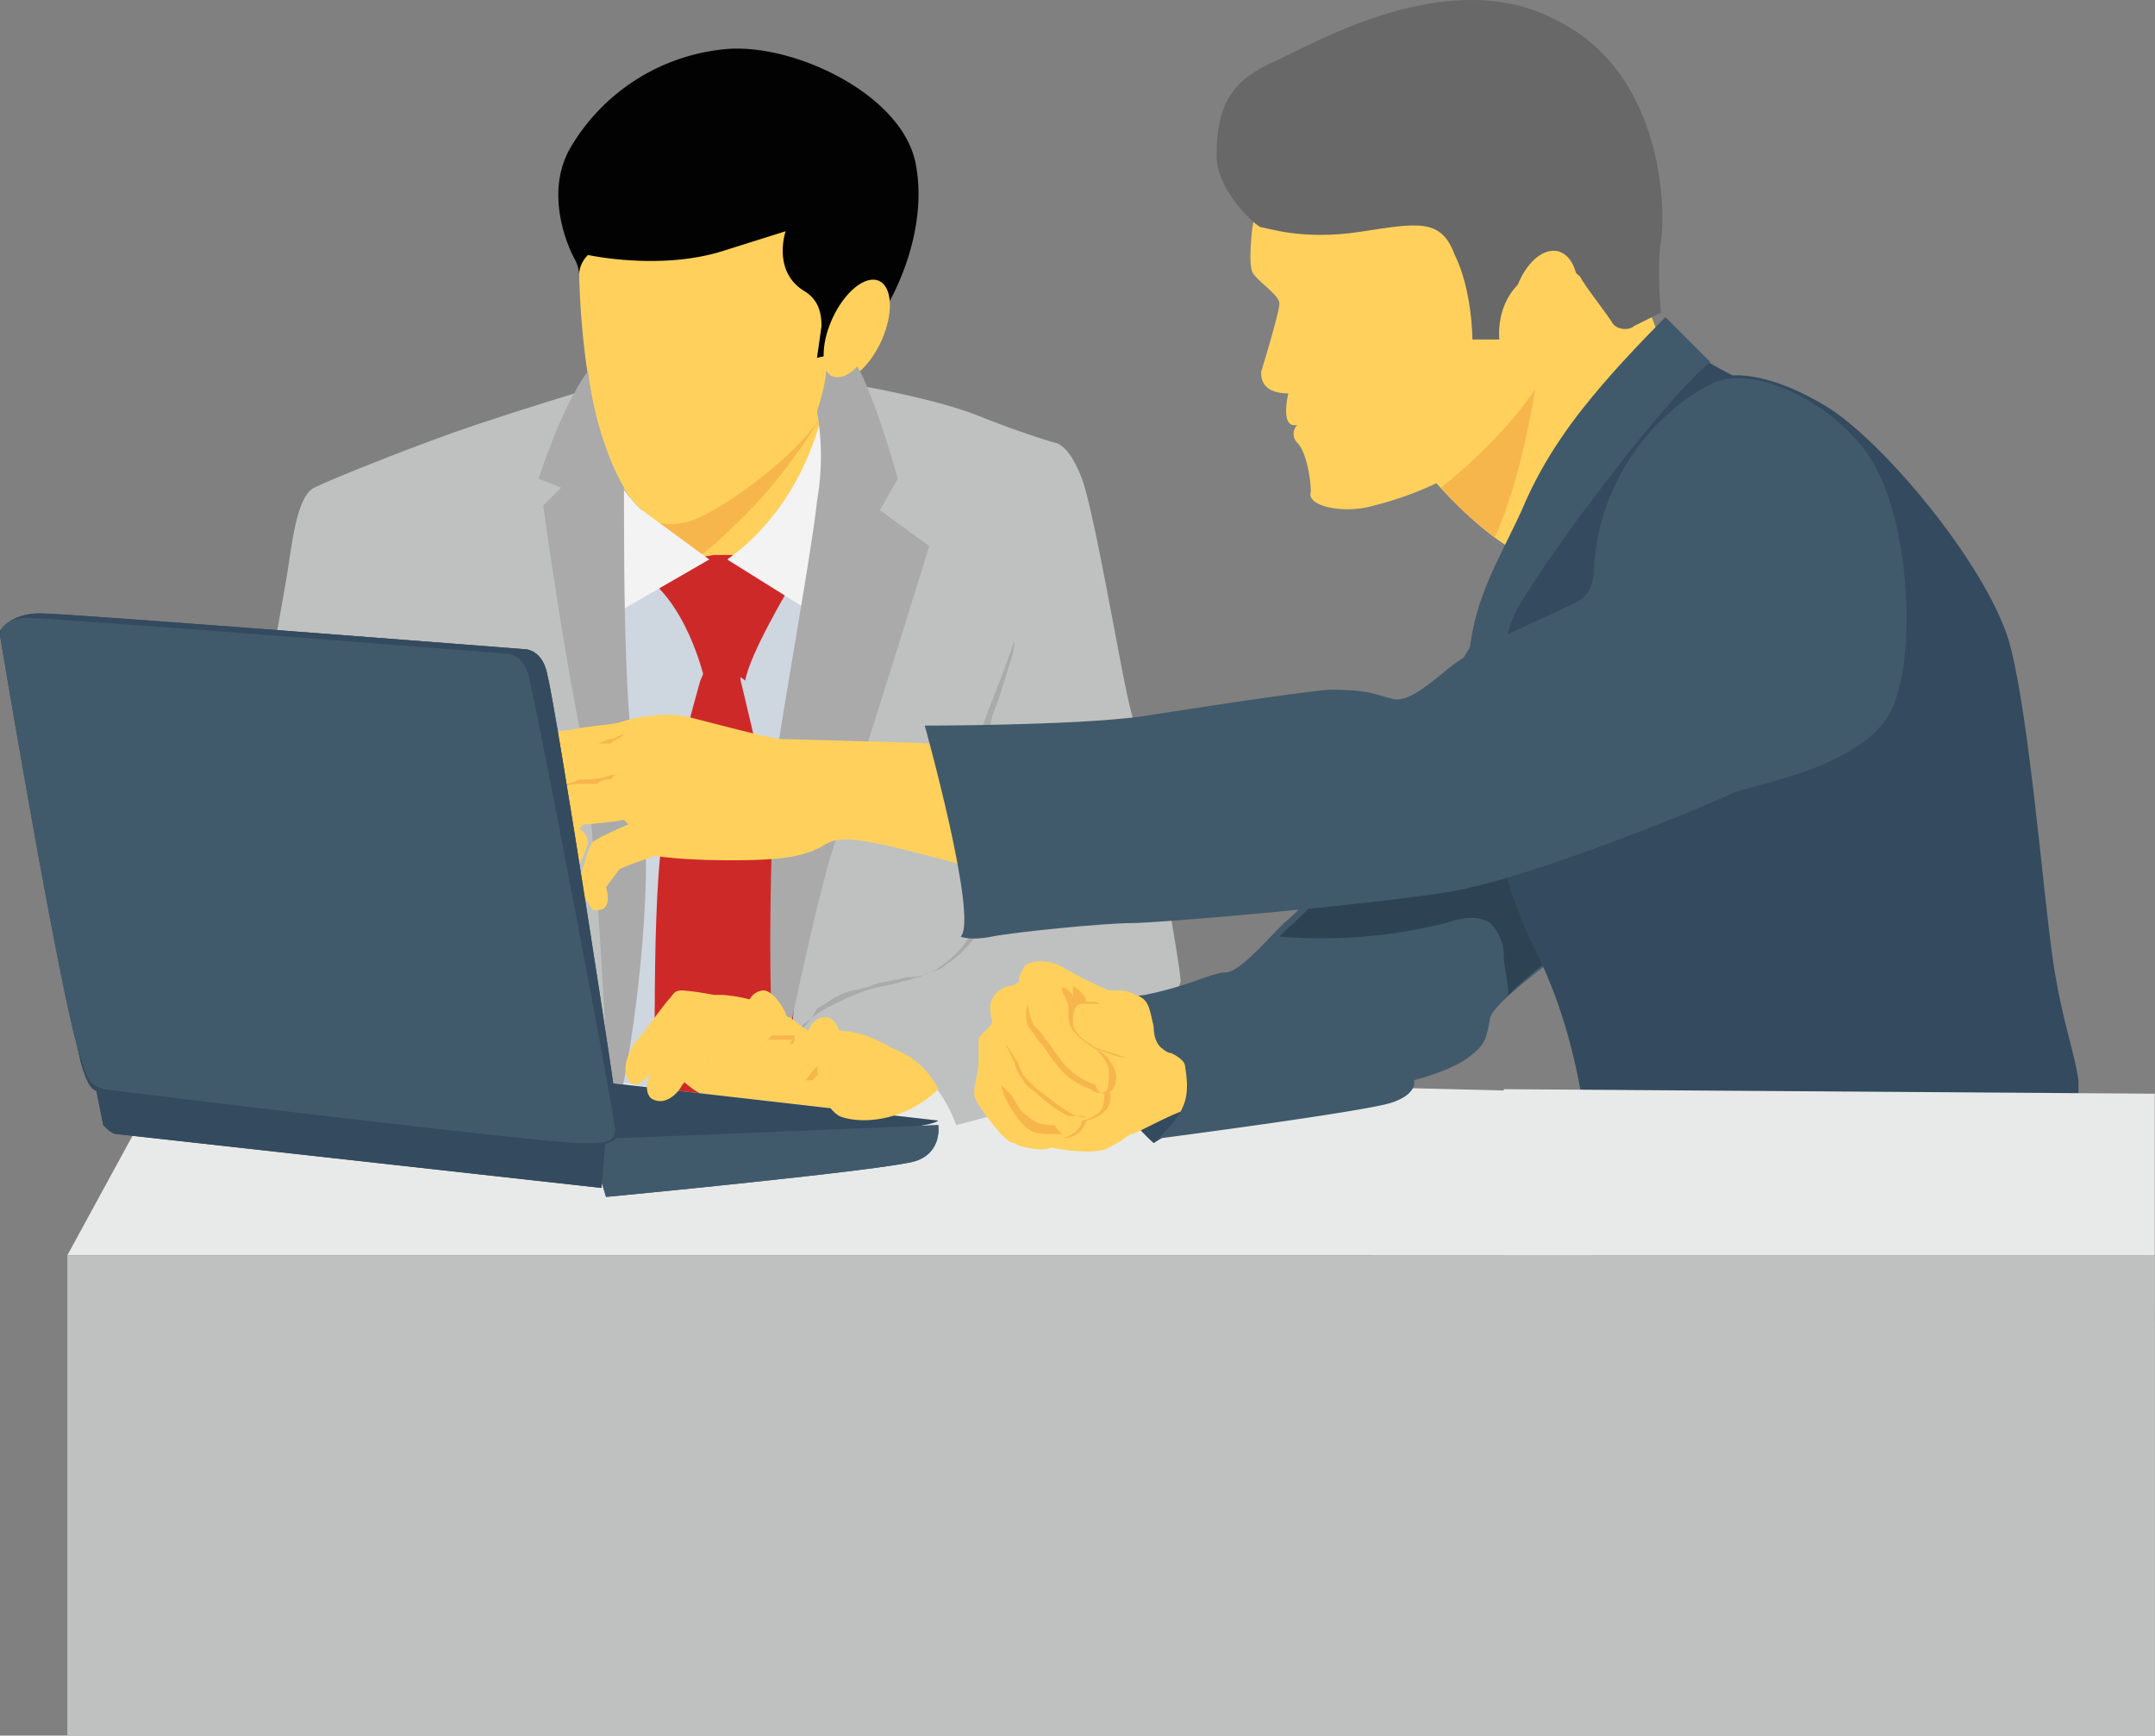 <svg id="Capa_1" data-name="Capa 1" xmlns="http://www.w3.org/2000/svg" viewBox="0 0 512.06 412.42"><rect x="0" y="0" width="512.06" height="412.42" fill="#808080" stroke="none"/><defs><style>.cls-1{fill:#e8eae9;}.cls-2{fill:#bfc1c0;}.cls-3{fill:#ffd15c;}.cls-4{fill:#020202;}.cls-5{fill:#f7b64c;}.cls-6{fill:#ced6e0;}.cls-7{fill:#ce2929;}.cls-8{fill:#f3f3f3;}.cls-9{fill:#aaa;}.cls-10{fill:#344a5e;}.cls-11{fill:#415a6b;}.cls-12{fill:#2d4354;}.cls-13{fill:#686868;}</style></defs><title>insurance help</title><polygon class="cls-1" points="388.27 259.89 41.6 251.35 16 298.29 388.27 298.29 388.27 259.89"/><path class="cls-2" d="M136.53,142.93s-10.66,3.2-23.46,7.47-34.14,12.8-38.4,14.93-5.34,13.87-6.4,20.27-3.2,18.13-3.2,18.13L73.6,297.6l71.47,5.33s-2.14-93.86-4.27-117.33S136.53,142.93,136.53,142.93Z" transform="translate(0 -49.45)"/><path class="cls-3" d="M137.6,113.07s0,44.8,14.93,57.6l9.6,25.6,30.94-17.07s1.06-22.4,2.13-29.87a128.15,128.15,0,0,0,3.2-14.93l8.53-43.73C206.93,91.73,141.87,77.87,137.6,113.07Z" transform="translate(0 -49.45)"/><path class="cls-4" d="M194.13,134.47l4.27-.94a52.13,52.13,0,0,1,5.33-11.28c3.2-3.75,7.47-.94,7.47-.94s9.6-16,6.4-32.88-29.87-29.12-45.87-27.24a47.85,47.85,0,0,0-36.26,23.49c-6.4,11.27,0,24.42,1.06,26.3a8.42,8.42,0,0,1,1.07,3.76,6.83,6.83,0,0,1,2.13-4.7s17.07,3.76,32-.94l14.94-4.7s-3.2,9.4,4.26,14.1c3.2,1.88,4.27,4.69,4.27,8.45Z" transform="translate(0 -49.45)"/><ellipse class="cls-3" cx="203.58" cy="127.85" rx="12.8" ry="6.4" transform="translate(2.98 210.88) rotate(-65.57)"/><path class="cls-5" d="M195.2,148.27c-5.33,8.53-20.27,20.26-29.87,24.53-8.53,3.2-12.8-1.07-12.8-1.07l5.34,14.94a59.4,59.4,0,0,0,16-11.74c12.8-11.73,21.33-26.66,21.33-26.66Z" transform="translate(0 -49.45)"/><polygon class="cls-6" points="145.07 256.69 189.87 265.22 202.67 134.02 173.87 132.95 169.6 132.95 140.8 134.02 145.07 256.69"/><path class="cls-7" d="M187.73,188.8s-9.6,16-10.66,22.4c-2.14-2.13-5.34-1.07-9.6,0,0,0-4.27-20.27-17.07-26.67l19.2-3.2h4.27Z" transform="translate(0 -49.45)"/><path class="cls-7" d="M173.87,194.13,176,211.2s8.53,35.2,10.67,49.07c3.2,13.86,3.2,55.46,3.2,55.46l-34.14-3.2s-1.06-53.33,2.14-66.13c2.13-12.8,8.53-35.2,8.53-35.2Z" transform="translate(0 -49.45)"/><path class="cls-8" d="M195.2,148.27s-4.27,21.33-22.4,34.13l25.6,16,1.07-42.67Z" transform="translate(0 -49.45)"/><path class="cls-8" d="M152.53,170.67l16,11.73-27.73,16-4.27-51.2C137.6,148.27,147.2,166.4,152.53,170.67Z" transform="translate(0 -49.45)"/><path class="cls-9" d="M145.07,318.93s-3.2-75.73-7.47-97.06-8.53-52.27-8.53-52.27l4.26-4.27L128,163.2s5.33-17.07,11.73-25.6c1.07,9.6,4.27,20.27,8.54,27.73,0,23.47,0,60.8,4.26,75.74C155.73,257.07,150.4,304,145.07,318.93Z" transform="translate(0 -49.45)"/><path class="cls-2" d="M202.67,140.8s19.2,3.2,29.86,7.47,18.14,6.4,18.14,6.4,3.2,0,6.4,8.53,9.6,48,11.73,55.47,11.73,59.73,11.73,64c-1.06,4.26-9.6,23.46-53.33,34.13a33,33,0,0,0-13.87-17.07c-11.73-6.4-18.13-3.2-18.13-3.2l-7.47,2.14Z" transform="translate(0 -49.45)"/><path class="cls-9" d="M220.8,179.2s-17.07,55.47-22.4,70.4c-5.33,16-14.93,65.07-14.93,65.07s1.06-6.4,0-22.4,0-54.4,1.06-62.94,8.54-50.13,9.6-60.8a61.44,61.44,0,0,0,0-21.33h0c1.07-3.2,2.14-7.47,2.14-9.6l1.06,1.07c2.14,1.06,4.27,0,6.4-2.14,4.27,7.47,9.6,26.67,9.6,26.67l-4.26,7.47Z" transform="translate(0 -49.45)"/><path class="cls-9" d="M189.87,294.4h0c1.06-2.13,2.13-2.13,3.2-3.2a23.21,23.21,0,0,1,5.33-3.2,51.9,51.9,0,0,1,7.47-3.2c3.2-1.07,5.33-1.07,8.53-2.13,1.07,0,3.2-1.07,4.27-1.07,1.06-1.07,3.2-1.07,4.26-2.13A25,25,0,0,0,230.4,272c1.07-1.07,1.07-3.2,1.07-5.33v-6.4c-1.07-7.47-1.07-14.94-1.07-22.4,0-3.2,0-7.47,1.07-10.67s2.13-5.33,3.2-8.53c4.26-10.67,6.4-17.07,6.4-17.07a18.61,18.61,0,0,1-1.07,5.33c-1.07,3.2-2.13,7.47-4.27,12.8,0,1.07-1.06,3.2-1.06,4.27s-1.07,3.2-1.07,4.27a29.44,29.44,0,0,0-1.07,9.6v10.66c0,3.2,1.07,7.47,1.07,10.67v6.4c0,2.13-1.07,4.27-1.07,5.33-2.13,3.2-5.33,6.4-7.46,7.47a8.06,8.06,0,0,1-4.27,2.13,9.58,9.58,0,0,1-5.33,1.07c-3.2,1.07-6.4,1.07-8.54,2.13-3.2,1.07-5.33,1.07-7.46,2.14s-3.2,2.13-5.34,3.2C192,293.33,189.87,294.4,189.87,294.4Z" transform="translate(0 -49.45)"/><path class="cls-3" d="M157.87,298.67s1.06,7.46,10.66,11.73,36.27,3.2,36.27,3.2-9.6-17.07-16-20.27a51.85,51.85,0,0,0-13.87-4.26Z" transform="translate(0 -49.45)"/><path class="cls-5" d="M176,300.8l-1.07,1.07h0v1.06c-1.06,1.07-1.06,2.14-2.13,3.2l-1.07,1.07h-1.06l-1.07-1.07v-1.06c0-1.07,1.07-2.14,1.07-3.2h0V297.6l1.06-2.13-1.06,2.13a23.17,23.17,0,0,1-4.27,5.33c-1.07,1.07-1.07,2.14-2.13,3.2v1.07h0v-1.07c1.06-1.06,1.06-2.13,2.13-3.2l3.2-3.2h0c-1.07,1.07-1.07,2.14-1.07,4.27v2.13h3.2c1.07,0,1.07-1.06,2.14-1.06,1.06-1.07,2.13-2.14,2.13-3.2V300.8h0c0,1.07,1.07,1.07,0,0,3.2-1.07,4.27-2.13,6.4-4.27h6.4a1,1,0,0,1-1.07,1.07v3.2c-1.06,2.13-1.06,3.2-2.13,5.33h7.47L195.2,304c0-1.07,1.07-1.07,1.07-2.13v10.66l1.06,1.07,1.07,1.07,1.07,1.06h0l-1.07-1.06-1.07-1.07-1.06-1.07v-12.8l-1.07,1.07c0,1.07-1.07,2.13-2.13,3.2s-1.07,2.13-2.14,2.13H185.6c1.07-2.13,2.13-3.2,2.13-5.33v-3.2a1,1,0,0,1,1.07-1.07V294.4h-8.53l-2.14,2.13A5.53,5.53,0,0,1,176,300.8Z" transform="translate(0 -49.45)"/><path class="cls-10" d="M282.67,315.73l-8.54,5.34s-14.93-12.8-11.73-24.54S288,298.67,282.67,315.73Z" transform="translate(0 -49.45)"/><path class="cls-11" d="M376.53,272s-21.33,14.93-22.4,19.2c-1.06,5.33-1.06,6.4-5.33,9.6s-12.8,5.33-12.8,5.33,1.07,3.2-5.33,5.34S275.2,320,275.2,320s9.6-8.53,6.4-13.87c-3.2-6.4-28.8-13.86-28.8-13.86a49.59,49.59,0,0,1,19.2-6.4c10.67-2.14,16-5.34,19.2-5.34s9.6-7.46,13.87-11.73c5.33-4.27,12.8-13.87,12.8-13.87l33.06-54.4Z" transform="translate(0 -49.45)"/><path class="cls-12" d="M362.67,234.67c-10.67-1.07-20.27-1.07-30.94-1.07L318.93,256s-7.46,9.6-12.8,13.87L304,272a121.16,121.16,0,0,0,39.47-3.2c3.2-1.07,7.46-2.13,10.66,0a11.48,11.48,0,0,1,3.2,7.47c0,3.2,1.07,6.4,1.07,9.6,6.4-6.4,17.07-13.87,17.07-13.87Z" transform="translate(0 -49.45)"/><path class="cls-3" d="M299.73,92.8l-2.13,10.67s-1.07,8.53,0,10.66,6.4,5.34,6.4,7.47-4.27,16-4.27,16-1.06,5.33,6.4,5.33c0,0-2.13,8.54,2.14,7.47a3,3,0,0,0,0,4.27c2.13,2.13,3.2,8.53,3.2,11.73-1.07,3.2,7.46,5.33,14.93,3.2a80.77,80.77,0,0,0,14.93-5.33s12.8,14.93,23.47,18.13l11.73,2.13,27.74-37.33s-11.74-17.07-13.87-29.87C390.4,105.6,312.53,87.47,299.73,92.8Z" transform="translate(0 -49.45)"/><path class="cls-5" d="M342.4,165.33a76.58,76.58,0,0,0,12.8,11.74c6.4-13.87,9.6-35.2,9.6-35.2C356.27,154.67,342.4,165.33,342.4,165.33Z" transform="translate(0 -49.45)"/><path class="cls-10" d="M512,363.73H376.53s8.54-50.13-12.8-90.66c-12.8-27.74-13.86-61.87-10.66-73.6,3.2-12.8,50.13-66.14,50.13-66.14,0,1.07,8.53,5.34,8.53,5.34s8.54-1.07,22.4,7.46,39.47,39.47,43.74,57.6c4.26,17.07,7.46,55.47,9.6,71.47s5.33,23.47,6.4,30.93c0,7.47,0,9.6,3.2,12.8C499.2,321.07,513.07,347.73,512,363.73Z" transform="translate(0 -49.45)"/><path class="cls-11" d="M356.27,250.67s-4.27-40.54,4.26-56.54c8.54-14.93,36.27-51.2,45.87-58.66L395.73,124.8s-8.53,8.53-14.93,16-13.87,17.07-19.2,29.87C355.2,184.53,349.87,192,348.8,208,347.73,222.93,356.27,250.67,356.27,250.67Z" transform="translate(0 -49.45)"/><path class="cls-3" d="M232.53,256s-19.2-5.33-25.6-6.4-8.53-1.07-11.73,1.07c-4.27,2.13-8.53,3.2-21.33,3.2s-18.14-1.07-18.14-1.07-6.4,2.13-8.53,3.2l-3.2,4.27s2.13,6.4-3.2,5.33l-2.13-3.2s-2.14-2.13-1.07-4.27,2.13-7.46,3.2-8.53,8.53-4.27,8.53-4.27l-1.06-1.06a83.21,83.21,0,0,1-9.6,1.06l-1.07,1.07a4,4,0,0,1,2.13,3.2c0,1.07-2.13,5.33-2.13,5.33s-4.27-1.06-5.33-3.2-5.34-25.6-5.34-25.6,4.27-3.2,8.54-3.2c4.26-1.06,9.6-1.06,12.8-2.13s10.66-2.13,14.93-1.07,20.27,5.34,22.4,5.34,37.33,1.06,37.33,1.06Z" transform="translate(0 -49.45)"/><path class="cls-5" d="M126.93,237.87h0a3.92,3.92,0,0,1,3.2-1.07c1.07,0,2.14-1.07,3.2-1.07a8.1,8.1,0,0,0,4.27-1.06c2.13,0,5.33,0,7.47-1.07h2.13c-1.07,0-1.07,0-2.13,1.07a3.92,3.92,0,0,0-3.2,1.06H137.6c-2.13,0-5.33,1.07-7.47,1.07A4.67,4.67,0,0,0,126.93,237.87Z" transform="translate(0 -49.45)"/><path class="cls-5" d="M148.27,224h0c-1.07,0-2.14,1.07-3.2,1.07s-2.14,1.06-3.2,1.06h-8.54a3.92,3.92,0,0,0-3.2,1.07,8.22,8.22,0,0,1-3.2,1.07H128c1.07,0,1.07-1.07,2.13-1.07s2.14-1.07,3.2-1.07h11.74c1.06-1.06,2.13-1.06,3.2-2.13Z" transform="translate(0 -49.45)"/><path class="cls-11" d="M219.73,221.87s12.8,45.86,8.54,50.13c0,0,2.13,1.07,7.46,0s26.67-3.2,33.07-3.2,56.53-4.27,75.73-7.47,60.8-20.26,67.2-23.46c5.34-2.14,33.07-6.4,38.4-21.34,5.34-13.86,3.2-43.73-5.33-57.6S416,135.47,406.4,140.8c-10.67,5.33-26.67,20.27-27.73,44.8,0,0,0,4.27-3.2,6.4s-24.54,10.67-30.94,16-10.66,8.53-13.86,7.47c-4.27-1.07-5.34-2.14-14.94-2.14-10.66,1.07-30.93,4.27-44.8,6.4C254.93,221.87,219.73,221.87,219.73,221.87Z" transform="translate(0 -49.45)"/><path class="cls-6" d="M222.93,315.73,120.53,304,112,323.2C103.47,324.27,218.67,320,222.93,315.73Z" transform="translate(0 -49.45)"/><path id="SVGCleanerId_0" data-name="SVGCleanerId 0" class="cls-11" d="M140.8,323.2l4.27-3.2,77.86-3.2s1.07,6.4-5.33,8.53-73.6,8.54-73.6,8.54Z" transform="translate(0 -49.45)"/><path id="SVGCleanerId_1" data-name="SVGCleanerId 1" class="cls-10" d="M22.4,306.13,144,318.93l-1.07,12.8-115.2-12.8c-1.06,0-2.13-1.06-3.2-2.13Z" transform="translate(0 -49.45)"/><path id="SVGCleanerId_2" data-name="SVGCleanerId 2" class="cls-10" d="M0,199.47s2.13-4.27,9.6-4.27c6.4,0,115.2,8.53,115.2,8.53s4.27,0,5.33,6.4c2.14,8.54,17.07,104.54,17.07,107.74s-3.2,3.2-6.4,4.26-116.27-12.8-116.27-12.8c-2.13-1.06-3.2,0-5.33-7.46C16,289.07,0,199.47,0,199.47Z" transform="translate(0 -49.45)"/><path id="SVGCleanerId_3" data-name="SVGCleanerId 3" class="cls-11" d="M0,200.53s0-4.26,6.4-4.26,114.13,8.53,114.13,8.53,4.27,0,5.34,6.4c2.13,8.53,20.26,103.47,20.26,106.67s-3.2,3.2-6.4,3.2c-3.2,1.06-115.2-12.8-115.2-12.8-2.13-1.07-3.2,0-5.33-7.47C14.93,290.13,0,200.53,0,200.53Z" transform="translate(0 -49.45)"/><path class="cls-13" d="M349.87,130.13h6.4s-1.07-8.53,5.33-13.86c5.33-5.34,10.67-4.27,13.87-1.07,1.06,2.13,5.33,7.47,7.46,10.67,1.07,2.13,4.27,2.13,5.34,1.06l6.4-3.2s-1.07-10.66,0-17.06,1.06-39.47-24.54-52.27c-25.6-13.87-57.6,5.33-67.2,9.6s-13.86,9.6-13.86,22.4c0,8.53,9.6,17.07,10.66,17.07s9.6,3.2,23.47,1.06,19.2-3.2,22.4,5.34C349.87,118.4,349.87,130.13,349.87,130.13Z" transform="translate(0 -49.45)"/><path class="cls-10" d="M222.93,315.73,120.53,304,112,323.2C103.47,324.27,218.67,320,222.93,315.73Z" transform="translate(0 -49.45)"/><path id="SVGCleanerId_0-2" data-name="SVGCleanerId 0" class="cls-11" d="M140.8,323.2l4.27-3.2,77.86-3.2s1.07,6.4-5.33,8.53-73.6,8.54-73.6,8.54Z" transform="translate(0 -49.45)"/><path id="SVGCleanerId_1-2" data-name="SVGCleanerId 1" class="cls-10" d="M22.4,306.13,144,318.93l-1.07,12.8-115.2-12.8c-1.06,0-2.13-1.06-3.2-2.13Z" transform="translate(0 -49.45)"/><path id="SVGCleanerId_2-2" data-name="SVGCleanerId 2" class="cls-10" d="M0,199.47s2.13-4.27,9.6-4.27c6.4,0,115.2,8.53,115.2,8.53s4.27,0,5.33,6.4c2.14,8.54,17.07,104.54,17.07,107.74s-3.2,3.2-6.4,4.26-116.27-12.8-116.27-12.8c-2.13-1.06-3.2,0-5.33-7.46C16,289.07,0,199.47,0,199.47Z" transform="translate(0 -49.45)"/><path id="SVGCleanerId_3-2" data-name="SVGCleanerId 3" class="cls-11" d="M0,200.53s0-4.26,6.4-4.26,114.13,8.53,114.13,8.53,4.27,0,5.34,6.4c2.13,8.53,20.26,103.47,20.26,106.67s-3.2,3.2-6.4,3.2c-3.2,1.06-115.2-12.8-115.2-12.8-2.13-1.07-3.2,0-5.33-7.47C14.93,290.13,0,200.53,0,200.53Z" transform="translate(0 -49.45)"/><ellipse class="cls-3" cx="367.05" cy="121.57" rx="12.8" ry="7.47" transform="translate(157.04 396.78) rotate(-75.43)"/><path class="cls-3" d="M280.53,313.6h0c-5.33,2.13-10.66,5.33-11.73,5.33-2.13,1.07-1.07,1.07-5.33,3.2-3.2,2.14-13.87,0-13.87,0-1.07,1.07-7.47,0-8.53-1.06-1.07,0-2.14-1.07-3.2-2.14s-6.4-7.46-6.4-9.6,1.06-5.33,1.06-7.46v-5.34c0-1.06,3.2-3.2,3.2-4.26s-1.06-3.2,0-5.34a5.73,5.73,0,0,1,4.27-3.2,3.7,3.7,0,0,0,2.13-1.06c0-1.07,0-1.07,1.07-3.2s6.4-2.14,9.6,0a94.09,94.09,0,0,0,10.67,5.33h2.13a8.06,8.06,0,0,1,4.27,1.07c3.2,1.06,3.2,3.2,4.26,7.46,0,4.27,2.14,5.34,2.14,5.34h0a3.7,3.7,0,0,0,2.13,1.06h0q3.19,1.61,3.2,3.2C282.67,309.33,281.6,311.47,280.53,313.6Z" transform="translate(0 -49.45)"/><path class="cls-5" d="M261.33,288h-4.26c-2.14,0-2.14,3.2-2.14,4.27,0,2.13,2.14,4.26,4.27,5.33,1.07,1.07,2.13,1.07,5.33,2.13l3.2,1.07c-2.13,0-4.26-1.07-7.46-2.13a18.43,18.43,0,0,1-4.27-3.2c-2.13-2.14-2.13-3.2-2.13-5.34s0-2.13-1.07-4.26,0-2.14,1.07-1.07,1.06,1.07,1.06,2.13v-3.2a8,8,0,0,1,3.2,3.2C257.07,288,260.27,286.93,261.33,288Z" transform="translate(0 -49.45)"/><path class="cls-5" d="M260.27,298.67a8.28,8.28,0,0,1,4.26,4.26,5,5,0,0,1-1.06,6.4v-1.06a4.69,4.69,0,0,1-1.07,5.33,8.06,8.06,0,0,1-4.27,2.13h0c-1.06,3.2-3.2,4.27-6.4,4.27h0c0,1.07-1.06,2.13-2.13,3.2,1.07-1.07,2.13-2.13,2.13-3.2h0c2.14,0,5.34-2.13,5.34-4.27h0a8,8,0,0,0,4.26-2.13c1.07-1.07,1.07-3.2,1.07-4.27h0c1.07-1.06,1.07-3.2,1.07-5.33S261.33,299.73,260.27,298.67Z" transform="translate(0 -49.45)"/><path class="cls-5" d="M263.47,308.27a3,3,0,0,1-4.27,0,16.59,16.59,0,0,1-8.53-6.4c-1.07-1.07-2.14-3.2-3.2-4.27s-2.14-3.2-3.2-4.27a7.35,7.35,0,0,1,0-5.33,10.72,10.72,0,0,0,1.06,4.27c0,1.06,2.14,2.13,3.2,4.26,1.07,1.07,2.14,3.2,3.2,4.27a16.65,16.65,0,0,0,8.54,6.4C261.33,310.4,263.47,309.33,263.47,308.27Z" transform="translate(0 -49.45)"/><path class="cls-5" d="M258.13,314.67h-4.26a32.16,32.16,0,0,1-7.47-5.34c-1.07-1.06-3.2-2.13-3.2-3.2a8,8,0,0,1-2.13-4.26l-2.14-4.27a13.29,13.29,0,0,1,2.14,3.2c1.06,1.07,1.06,2.13,2.13,4.27l3.2,3.2c3.2,2.13,5.33,4.26,7.47,5.33C257.07,315.73,258.13,314.67,258.13,314.67Z" transform="translate(0 -49.45)"/><path class="cls-5" d="M252.8,318.93h-3.2c-2.13,0-4.27,0-6.4-2.13a22.47,22.47,0,0,1-4.27-6.4,8.28,8.28,0,0,1-1.06-3.2l2.13,2.13c1.07,1.07,2.13,4.27,4.27,5.34,2.13,2.13,4.26,2.13,6.4,2.13C251.73,318.93,252.8,318.93,252.8,318.93Z" transform="translate(0 -49.45)"/><path class="cls-3" d="M222.93,308.27c-7.46,7.46-18.13,8.53-23.46,6.4-5.34-3.2-5.34-12.8-5.34-12.8a41.51,41.51,0,0,1-4.26,5.33c-2.14,2.13-5.34,0-5.34,0l3.2-6.4a5.55,5.55,0,0,1,2.14-4.27v-1.06h-6.4L176,302.93c-1.07,1.07-4.27,7.47-7.47,5.34s0-6.4,0-7.47l1.07-3.2s-5.33,7.47-7.47,9.6c-1.06,2.13-4.26,5.33-7.46,3.2-2.14-2.13,0-6.4,0-6.4s-3.2,5.33-5.34,2.13,1.07-8.53,2.14-9.6,6.4-8.53,7.46-9.6,1.07-2.13,3.2-2.13a59.85,59.85,0,0,1,7.47,1.07h2.13a37.8,37.8,0,0,1,6.4,1.06,4,4,0,0,1,3.2-2.13c2.14,0,4.27,3.2,5.34,5.33a1,1,0,0,0,1.06,1.07,42.32,42.32,0,0,0,4.27,3.2c1.07-2.13,2.13-3.2,4.27-3.2s3.2,3.2,3.2,3.2c3.2,0,7.46,1.07,12.8,4.27A19,19,0,0,1,222.93,308.27Z" transform="translate(0 -49.45)"/><rect class="cls-2" x="16" y="298.29" width="496" height="114.13"/><polygon class="cls-1" points="357.33 258.82 357.33 298.29 512 298.29 512 259.89 357.33 258.82"/><rect class="cls-2" x="326.4" y="298.29" width="185.6" height="114.13"/></svg>